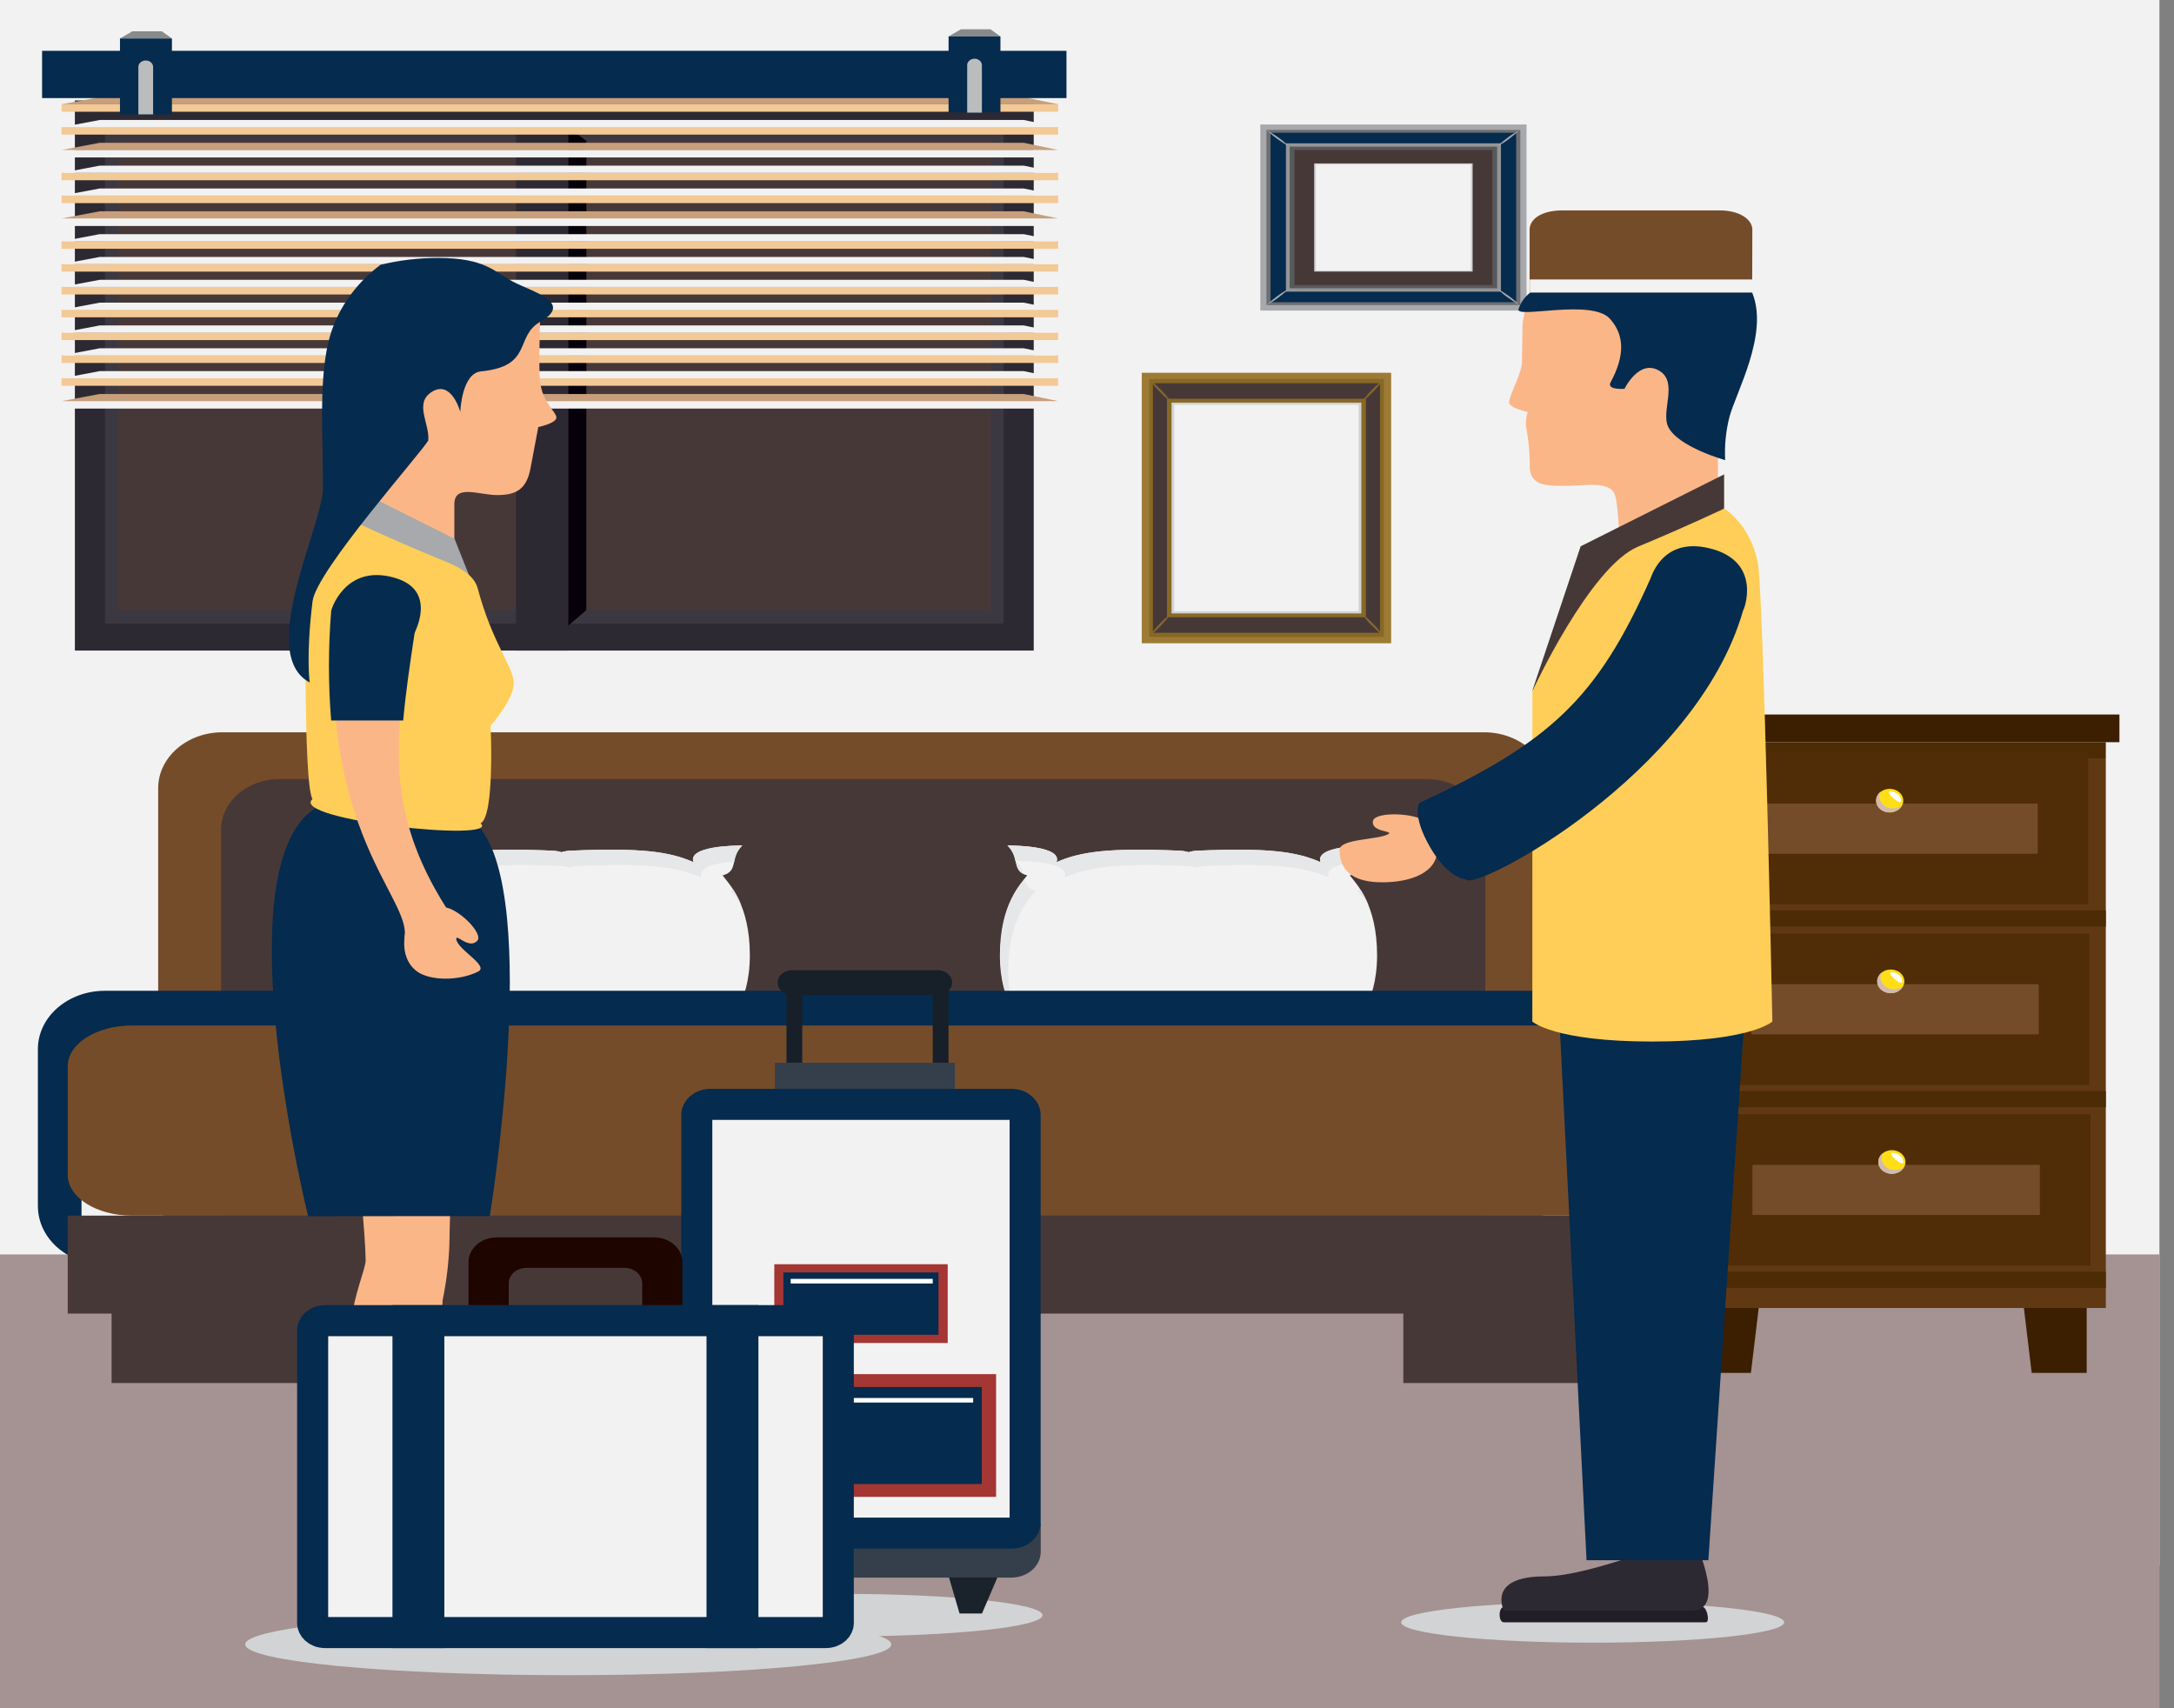 <svg width="70" height="55" viewBox="0 0 70 55" fill="none" xmlns="http://www.w3.org/2000/svg">
<rect x="0" y="0" width="70" height="55" fill="#808080" stroke="none"/>
<path d="M69.531 0H0V50.408H69.531V0Z" fill="#F2F2F2"/>
<path d="M69.531 40.389H0V55H69.531V40.389Z" fill="#A59292"/>
<path d="M47.785 23.577H7.16C6.019 23.577 5.093 24.383 5.093 25.377V38.423C5.093 39.417 6.019 40.223 7.16 40.223H47.785C48.926 40.223 49.852 39.417 49.852 38.423V25.377C49.852 24.383 48.926 23.577 47.785 23.577Z" fill="#754C29"/>
<path d="M45.947 25.083H8.996C7.958 25.083 7.116 25.815 7.116 26.719V38.587C7.116 39.49 7.958 40.223 8.996 40.223H45.947C46.985 40.223 47.827 39.49 47.827 38.587V26.719C47.827 25.815 46.985 25.083 45.947 25.083Z" fill="#473838"/>
<path d="M23.266 33.184C23.352 33.022 24.144 32.406 24.144 30.757C24.144 29.109 23.476 28.464 23.266 28.184C23.793 28.054 23.492 27.61 23.901 27.221C23.65 27.221 22.133 27.24 22.329 27.759C21.558 27.415 20.61 27.291 18.37 27.389C18.271 27.392 18.172 27.408 18.079 27.438C17.985 27.408 17.887 27.392 17.787 27.389C15.548 27.291 14.599 27.415 13.828 27.759C14.025 27.24 12.507 27.221 12.247 27.221C12.656 27.61 12.363 28.054 12.883 28.184C12.671 28.462 12.005 29.11 12.005 30.757C12.005 32.404 12.799 33.022 12.883 33.184C12.437 33.429 12.915 33.735 12.565 33.97C12.827 34.031 13.559 33.982 13.67 33.458C14.091 33.624 15.189 33.791 17.926 33.679C17.974 33.678 18.022 33.674 18.07 33.667C18.118 33.674 18.166 33.678 18.214 33.679C20.949 33.791 22.048 33.624 22.47 33.458C22.581 33.982 23.313 34.031 23.575 33.97C23.234 33.735 23.712 33.429 23.266 33.184Z" fill="#F2F2F2"/>
<g style="mix-blend-mode:multiply">
<path d="M13.148 33.68C13.115 33.615 12.973 33.479 12.807 33.241C12.512 33.475 12.897 33.753 12.574 33.972C12.695 33.995 12.82 33.998 12.943 33.982C12.94 33.92 12.958 33.858 12.994 33.805C13.031 33.751 13.084 33.708 13.148 33.68Z" fill="#E6E7E8"/>
<path d="M23.865 29.137C23.797 28.969 23.713 28.806 23.613 28.65C23.583 28.662 23.552 28.671 23.52 28.679C23.644 28.826 23.759 28.979 23.865 29.137Z" fill="#E6E7E8"/>
<path d="M14.084 28.254C14.855 27.91 15.804 27.786 18.044 27.883C18.143 27.887 18.241 27.904 18.335 27.933C18.429 27.904 18.527 27.887 18.627 27.883C20.866 27.786 21.813 27.91 22.586 28.254C22.451 27.898 23.123 27.777 23.64 27.738C23.666 27.547 23.758 27.368 23.901 27.222C23.65 27.222 22.133 27.241 22.329 27.759C21.558 27.415 20.61 27.291 18.37 27.389C18.271 27.393 18.173 27.409 18.079 27.438C17.985 27.409 17.887 27.393 17.787 27.389C15.548 27.291 14.599 27.415 13.828 27.759C14.025 27.241 12.507 27.222 12.247 27.222C12.387 27.361 12.476 27.533 12.504 27.716C12.767 27.716 14.279 27.736 14.084 28.254Z" fill="#E6E7E8"/>
<path d="M12.748 28.131C12.714 27.978 12.633 27.836 12.514 27.719C12.553 27.89 12.583 28.039 12.748 28.131Z" fill="#E6E7E8"/>
<path d="M12.266 31.253C12.266 29.606 12.934 28.959 13.145 28.679C13.049 28.657 12.963 28.61 12.9 28.543C12.837 28.476 12.8 28.394 12.793 28.308C12.523 28.641 12.014 29.319 12.014 30.755C12.014 31.712 12.28 32.319 12.523 32.693C12.345 32.229 12.258 31.742 12.266 31.253Z" fill="#E6E7E8"/>
</g>
<path d="M43.462 33.184C43.548 33.022 44.34 32.406 44.34 30.757C44.34 29.109 43.673 28.464 43.462 28.184C43.989 28.054 43.688 27.61 44.099 27.221C43.848 27.221 42.331 27.24 42.519 27.759C41.747 27.415 40.799 27.291 38.559 27.389C38.46 27.392 38.362 27.408 38.268 27.438C38.174 27.408 38.076 27.392 37.976 27.389C35.739 27.291 34.79 27.415 34.019 27.759C34.214 27.24 32.696 27.221 32.438 27.221C32.849 27.61 32.554 28.054 33.074 28.184C32.861 28.462 32.196 29.11 32.196 30.757C32.196 32.404 32.991 33.022 33.074 33.184C32.628 33.429 33.105 33.735 32.756 33.97C33.019 34.031 33.75 33.982 33.861 33.458C34.284 33.624 35.382 33.791 38.117 33.679C38.165 33.678 38.213 33.674 38.261 33.667C38.309 33.674 38.358 33.678 38.407 33.679C41.141 33.791 42.239 33.624 42.663 33.458C42.773 33.982 43.504 34.031 43.766 33.97C43.432 33.735 43.908 33.429 43.462 33.184Z" fill="#F2F2F2"/>
<g style="mix-blend-mode:multiply">
<path d="M33.344 33.68C33.311 33.615 33.169 33.479 33.005 33.241C32.71 33.475 33.093 33.753 32.77 33.972C32.892 33.995 33.017 33.998 33.141 33.982C33.138 33.92 33.155 33.858 33.191 33.805C33.227 33.751 33.281 33.708 33.344 33.68Z" fill="#E6E7E8"/>
<path d="M44.061 29.137C43.993 28.969 43.91 28.806 43.811 28.65C43.781 28.662 43.75 28.671 43.718 28.679C43.841 28.827 43.956 28.979 44.061 29.137Z" fill="#E6E7E8"/>
<path d="M34.281 28.254C35.052 27.91 36 27.786 38.24 27.883C38.339 27.887 38.438 27.904 38.531 27.933C38.625 27.904 38.723 27.887 38.823 27.883C41.062 27.786 42.011 27.91 42.782 28.254C42.647 27.898 43.319 27.777 43.836 27.738C43.863 27.547 43.955 27.367 44.099 27.222C43.848 27.222 42.331 27.241 42.519 27.759C41.748 27.415 40.799 27.291 38.559 27.389C38.46 27.393 38.362 27.409 38.268 27.438C38.174 27.409 38.076 27.393 37.976 27.389C35.739 27.291 34.79 27.415 34.019 27.759C34.214 27.241 32.696 27.222 32.438 27.222C32.578 27.361 32.667 27.533 32.696 27.716C32.963 27.716 34.477 27.736 34.281 28.254Z" fill="#E6E7E8"/>
<path d="M32.946 28.131C32.911 27.978 32.83 27.835 32.71 27.719C32.751 27.89 32.779 28.039 32.946 28.131Z" fill="#E6E7E8"/>
<path d="M32.464 31.253C32.464 29.606 33.132 28.959 33.343 28.679C33.247 28.658 33.161 28.61 33.098 28.543C33.035 28.477 32.997 28.394 32.991 28.308C32.721 28.641 32.21 29.319 32.21 30.755C32.21 31.712 32.478 32.319 32.721 32.693C32.543 32.229 32.456 31.742 32.464 31.253Z" fill="#E6E7E8"/>
</g>
<path d="M10.206 41.374H3.593V44.529H10.206V41.374Z" fill="#473838"/>
<path d="M51.798 41.374H45.185V44.529H51.798V41.374Z" fill="#473838"/>
<path d="M51.579 31.9H3.366C3.083 31.901 2.803 31.951 2.542 32.046C2.28 32.142 2.043 32.281 1.844 32.456C1.645 32.631 1.487 32.839 1.38 33.067C1.273 33.296 1.218 33.54 1.22 33.787V38.833C1.219 39.217 1.353 39.593 1.604 39.91C1.855 40.226 2.211 40.468 2.625 40.603V34.917H52.439V40.556C52.822 40.407 53.147 40.165 53.375 39.859C53.603 39.552 53.724 39.195 53.723 38.83V33.784C53.725 33.286 53.5 32.809 53.098 32.456C52.696 32.102 52.15 31.902 51.579 31.9Z" fill="#052B4E"/>
<path d="M52.763 37.828C52.763 38.553 51.839 39.139 50.697 39.139H4.248C3.106 39.139 2.181 38.553 2.181 37.828V34.328C2.181 33.605 3.106 33.018 4.248 33.018H50.697C51.839 33.018 52.763 33.605 52.763 34.328V37.828Z" fill="#754C29"/>
<path d="M52.401 39.139H2.181V42.293H52.401V39.139Z" fill="#473838"/>
<path d="M65.418 44.202H67.189V28.514H63.533L65.418 44.202Z" fill="#3C1E00"/>
<path d="M56.377 44.202H54.607V28.514H58.262L56.377 44.202Z" fill="#3C1E00"/>
<path d="M67.805 24.416H54.162V42.113H67.805V24.416Z" fill="#603913"/>
<path d="M67.805 23.896H54.162V24.416H67.805V23.896Z" fill="#4D2B04"/>
<path d="M67.805 29.311H54.162V29.831H67.805V29.311Z" fill="#4D2B04"/>
<path d="M68.243 23.005H53.723V23.896H68.243V23.005Z" fill="#3C1E00"/>
<path d="M66.426 25.057H55.541V28.302H66.426V25.057Z" fill="#754C29" stroke="#502D07" stroke-width="1.63" stroke-miterlimit="10"/>
<path d="M60.408 25.779C60.408 25.854 60.434 25.928 60.482 25.99C60.53 26.053 60.599 26.102 60.678 26.131C60.758 26.159 60.846 26.167 60.931 26.152C61.016 26.137 61.094 26.101 61.155 26.048C61.216 25.995 61.258 25.927 61.275 25.853C61.292 25.779 61.283 25.703 61.25 25.633C61.217 25.563 61.161 25.504 61.089 25.462C61.017 25.42 60.932 25.398 60.846 25.398C60.788 25.398 60.731 25.407 60.678 25.427C60.625 25.446 60.577 25.474 60.536 25.509C60.495 25.544 60.463 25.587 60.441 25.633C60.419 25.679 60.408 25.729 60.408 25.779Z" fill="#FFDE17"/>
<g style="mix-blend-mode:soft-light">
<path d="M61.215 25.791C61.215 25.71 61.178 25.632 61.112 25.574C61.046 25.517 60.957 25.485 60.863 25.485C60.672 25.486 61.215 25.959 61.215 25.791Z" fill="white"/>
</g>
<g style="mix-blend-mode:multiply">
<path d="M60.556 25.496C60.53 25.544 60.515 25.596 60.514 25.649C60.513 25.722 60.537 25.794 60.583 25.856C60.628 25.918 60.693 25.966 60.77 25.997C60.847 26.026 60.933 26.036 61.016 26.025C61.099 26.013 61.177 25.981 61.239 25.931C61.212 25.983 61.172 26.028 61.122 26.064C61.072 26.1 61.014 26.126 60.951 26.14C60.888 26.154 60.823 26.156 60.759 26.145C60.695 26.134 60.635 26.111 60.583 26.077C60.531 26.043 60.489 26 60.458 25.95C60.428 25.9 60.411 25.845 60.408 25.788C60.406 25.732 60.418 25.675 60.443 25.623C60.469 25.572 60.507 25.525 60.556 25.488V25.496Z" fill="#D1B9B2"/>
</g>
<path d="M67.805 35.128H54.162V35.648H67.805V35.128Z" fill="#4D2B04"/>
<path d="M66.46 30.873H55.576V34.118H66.46V30.873Z" fill="#754C29" stroke="#502D07" stroke-width="1.63" stroke-miterlimit="10"/>
<path d="M60.444 31.595C60.444 31.671 60.469 31.744 60.517 31.807C60.565 31.869 60.634 31.918 60.714 31.947C60.794 31.976 60.882 31.983 60.966 31.969C61.051 31.954 61.129 31.918 61.19 31.865C61.251 31.811 61.293 31.744 61.31 31.67C61.327 31.596 61.318 31.519 61.285 31.45C61.252 31.38 61.196 31.321 61.124 31.279C61.052 31.237 60.968 31.215 60.881 31.215C60.824 31.214 60.767 31.224 60.713 31.243C60.66 31.262 60.612 31.29 60.571 31.326C60.531 31.361 60.498 31.403 60.476 31.449C60.455 31.496 60.443 31.545 60.444 31.595Z" fill="#FFDE17"/>
<g style="mix-blend-mode:soft-light">
<path d="M61.25 31.608C61.25 31.526 61.213 31.449 61.147 31.391C61.081 31.334 60.992 31.302 60.899 31.302C60.707 31.303 61.25 31.776 61.25 31.608Z" fill="white"/>
</g>
<g style="mix-blend-mode:multiply">
<path d="M60.591 31.312C60.564 31.363 60.549 31.418 60.549 31.473C60.549 31.546 60.573 31.618 60.619 31.679C60.665 31.741 60.73 31.789 60.807 31.819C60.883 31.849 60.968 31.859 61.051 31.848C61.134 31.836 61.212 31.805 61.275 31.756C61.247 31.807 61.207 31.853 61.157 31.889C61.108 31.925 61.049 31.951 60.986 31.965C60.923 31.979 60.858 31.98 60.794 31.969C60.73 31.958 60.67 31.935 60.618 31.901C60.566 31.868 60.524 31.824 60.493 31.774C60.463 31.724 60.446 31.669 60.444 31.613C60.441 31.556 60.453 31.5 60.478 31.448C60.504 31.396 60.542 31.35 60.591 31.312Z" fill="#D1B9B2"/>
</g>
<path d="M67.805 40.945H54.162V41.465H67.805V40.945Z" fill="#4D2B04"/>
<path d="M66.496 36.689H55.611V39.934H66.496V36.689Z" fill="#754C29" stroke="#502D07" stroke-width="1.63" stroke-miterlimit="10"/>
<path d="M60.479 37.411C60.478 37.486 60.504 37.56 60.552 37.623C60.599 37.685 60.668 37.734 60.748 37.764C60.827 37.793 60.915 37.8 61 37.786C61.085 37.771 61.163 37.735 61.225 37.682C61.286 37.629 61.328 37.561 61.345 37.487C61.362 37.413 61.353 37.337 61.32 37.267C61.287 37.197 61.231 37.138 61.159 37.096C61.087 37.054 61.003 37.032 60.916 37.032C60.8 37.032 60.69 37.071 60.608 37.142C60.526 37.214 60.479 37.31 60.479 37.411Z" fill="#FFDE17"/>
<g style="mix-blend-mode:soft-light">
<path d="M61.285 37.425C61.285 37.343 61.248 37.266 61.182 37.208C61.116 37.151 61.027 37.119 60.934 37.119C60.744 37.12 61.285 37.591 61.285 37.425Z" fill="white"/>
</g>
<g style="mix-blend-mode:multiply">
<path d="M60.626 37.128C60.595 37.186 60.581 37.25 60.585 37.314C60.59 37.377 60.613 37.439 60.653 37.493C60.692 37.547 60.746 37.592 60.811 37.623C60.876 37.653 60.948 37.669 61.022 37.669C61.128 37.669 61.23 37.635 61.31 37.573C61.282 37.624 61.242 37.669 61.192 37.705C61.142 37.74 61.084 37.766 61.021 37.78C60.958 37.793 60.893 37.795 60.829 37.783C60.766 37.772 60.706 37.749 60.654 37.715C60.603 37.682 60.56 37.638 60.53 37.589C60.5 37.539 60.483 37.484 60.48 37.427C60.477 37.371 60.489 37.315 60.514 37.263C60.54 37.212 60.578 37.165 60.626 37.128Z" fill="#D1B9B2"/>
</g>
<path d="M44.793 12.002H36.763V20.711H44.793V12.002Z" fill="#9E7B35"/>
<path d="M44.56 12.203H36.998V20.509H44.56V12.203Z" fill="#876925"/>
<path d="M44.435 12.339H37.121V20.373H44.435V12.339Z" fill="#473838"/>
<path d="M43.98 12.839H37.576V19.873H43.98V12.839Z" fill="#876925"/>
<path d="M43.834 12.963H37.722V19.751H43.834V12.963Z" fill="#D1D3D4"/>
<path d="M43.746 13.033H37.809V19.68H43.746V13.033Z" fill="#F2F2F2"/>
<path d="M44.544 12.22C44.544 12.22 44.509 12.27 44.451 12.344C44.393 12.417 44.31 12.509 44.224 12.601C44.138 12.692 44.048 12.778 43.973 12.841C43.897 12.903 43.848 12.941 43.848 12.941C43.848 12.941 43.883 12.891 43.941 12.818C43.999 12.744 44.082 12.651 44.168 12.559C44.254 12.467 44.344 12.382 44.419 12.321C44.495 12.259 44.544 12.22 44.544 12.22Z" fill="#85682B"/>
<path d="M37.704 19.754C37.704 19.754 37.671 19.804 37.613 19.878C37.555 19.951 37.471 20.044 37.386 20.136C37.302 20.228 37.211 20.314 37.135 20.375C37.059 20.436 37.01 20.477 37.01 20.477C37.01 20.477 37.045 20.425 37.103 20.352C37.161 20.278 37.246 20.187 37.33 20.095C37.414 20.003 37.506 19.918 37.581 19.855C37.657 19.792 37.704 19.754 37.704 19.754Z" fill="#85682B"/>
<path d="M44.544 20.477C44.544 20.477 44.491 20.437 44.419 20.375C44.347 20.312 44.258 20.222 44.168 20.136C44.078 20.051 43.992 19.951 43.941 19.878C43.89 19.804 43.848 19.754 43.848 19.754C43.848 19.754 43.901 19.794 43.973 19.855C44.045 19.916 44.136 20.008 44.224 20.095C44.312 20.182 44.4 20.278 44.451 20.352C44.502 20.425 44.544 20.477 44.544 20.477Z" fill="#85682B"/>
<path d="M37.704 12.941C37.704 12.941 37.653 12.903 37.581 12.841C37.509 12.778 37.418 12.688 37.33 12.601C37.242 12.513 37.154 12.417 37.103 12.344C37.052 12.27 37.01 12.218 37.01 12.218C37.01 12.218 37.061 12.258 37.135 12.321C37.209 12.383 37.297 12.474 37.386 12.559C37.476 12.645 37.562 12.744 37.613 12.818C37.664 12.891 37.704 12.941 37.704 12.941Z" fill="#85682B"/>
<path d="M49.153 4.008H40.581V9.999H49.153V4.008Z" fill="#A7A9AC"/>
<path d="M48.953 4.183H40.778V9.822H48.953V4.183Z" fill="#6D6E71"/>
<path d="M48.819 4.274H40.911V9.73H48.819V4.274Z" fill="#052B4E"/>
<path d="M48.329 4.614H41.405V9.391H48.329V4.614Z" fill="#939598"/>
<path d="M48.206 4.722H41.526V9.282H48.206V4.722Z" fill="#58595B"/>
<path d="M48.053 4.828H41.681V9.178H48.053V4.828Z" fill="#473838"/>
<path d="M47.417 5.261H42.315V8.744H47.417V5.261Z" fill="#D1D3D4"/>
<path d="M47.359 5.299H42.371V8.706H47.359V5.299Z" fill="#F2F2F2"/>
<path d="M40.794 4.195C40.836 4.216 40.877 4.239 40.917 4.264C40.989 4.306 41.08 4.369 41.17 4.432C41.259 4.495 41.345 4.565 41.405 4.62C41.465 4.675 41.505 4.712 41.505 4.712C41.463 4.691 41.422 4.668 41.382 4.643C41.31 4.6 41.219 4.537 41.129 4.475C41.04 4.412 40.953 4.342 40.894 4.287C40.834 4.232 40.794 4.195 40.794 4.195Z" fill="#A7A9AC"/>
<path d="M48.21 9.294C48.21 9.294 48.261 9.32 48.333 9.365C48.405 9.409 48.496 9.47 48.586 9.533C48.675 9.596 48.761 9.666 48.821 9.721C48.881 9.776 48.921 9.814 48.921 9.814C48.921 9.814 48.87 9.788 48.798 9.744C48.726 9.7 48.635 9.638 48.545 9.576C48.456 9.513 48.37 9.443 48.31 9.388C48.275 9.358 48.241 9.327 48.21 9.294Z" fill="#A7A9AC"/>
<path d="M48.921 4.195C48.921 4.195 48.882 4.233 48.821 4.287C48.759 4.34 48.673 4.407 48.586 4.475C48.498 4.542 48.41 4.6 48.333 4.643C48.293 4.668 48.252 4.691 48.21 4.712C48.21 4.712 48.246 4.673 48.31 4.62C48.373 4.566 48.457 4.498 48.545 4.432C48.633 4.366 48.721 4.306 48.798 4.264C48.838 4.239 48.879 4.216 48.921 4.195Z" fill="#A7A9AC"/>
<path d="M41.505 9.294C41.505 9.294 41.466 9.334 41.405 9.388C41.343 9.441 41.257 9.509 41.17 9.576C41.082 9.643 40.994 9.701 40.917 9.744C40.839 9.787 40.794 9.814 40.794 9.814C40.825 9.782 40.858 9.751 40.894 9.721C40.953 9.666 41.041 9.6 41.129 9.533C41.217 9.466 41.305 9.408 41.382 9.365C41.459 9.322 41.505 9.294 41.505 9.294Z" fill="#A7A9AC"/>
<path d="M33.285 3.234H2.411V20.946H33.285V3.234Z" fill="#2D2932"/>
<path d="M32.317 4.102H3.38V20.079H32.317V4.102Z" fill="#3C3842"/>
<path d="M31.894 4.534H3.804V19.645H31.894V4.534Z" fill="#473838"/>
<path d="M3.804 19.645V4.534H31.894L3.804 19.645Z" fill="#473838"/>
<path d="M18.297 3.234H16.614V20.946H18.297V3.234Z" fill="#2D2932"/>
<path d="M18.88 19.645L18.298 20.141V4.102L18.88 4.534V19.645Z" fill="#06000B"/>
<path d="M34.07 12.909H1.982V13.155H34.07V12.909Z" fill="#F2F2F2"/>
<path d="M32.965 12.685H3.212L1.982 12.915H34.07L32.965 12.685Z" fill="#C79F7B"/>
<path d="M34.07 12.174H1.982V12.421H34.07V12.174Z" fill="#F3C996"/>
<path d="M32.965 11.949H3.212L1.982 12.18H34.07L32.965 11.949Z" fill="#F2F2F2"/>
<path d="M34.07 11.438H1.982V11.686H34.07V11.438Z" fill="#F3C996"/>
<path d="M32.965 11.213H3.212L1.982 11.446H34.07L32.965 11.213Z" fill="#F2F2F2"/>
<path d="M34.07 10.703H1.982V10.95H34.07V10.703Z" fill="#F3C996"/>
<path d="M32.965 10.478H3.212L1.982 10.71H34.07L32.965 10.478Z" fill="#F2F2F2"/>
<path d="M34.07 9.969H1.982V10.216H34.07V9.969Z" fill="#F3C996"/>
<path d="M32.965 9.744H3.212L1.982 9.975H34.07L32.965 9.744Z" fill="#F2F2F2"/>
<path d="M34.07 9.233H1.982V9.481H34.07V9.233Z" fill="#F3C996"/>
<path d="M32.965 9.009H3.212L1.982 9.239H34.07L32.965 9.009Z" fill="#F2F2F2"/>
<path d="M34.07 8.498H1.982V8.745H34.07V8.498Z" fill="#F3C996"/>
<path d="M32.965 8.273H3.212L1.982 8.504H34.07L32.965 8.273Z" fill="#F2F2F2"/>
<path d="M34.07 7.764H1.982V8.01H34.07V7.764Z" fill="#F3C996"/>
<path d="M32.965 7.539H3.212L1.982 7.77H34.07L32.965 7.539Z" fill="#F2F2F2"/>
<path d="M34.07 7.028H1.982V7.276H34.07V7.028Z" fill="#F2F2F2"/>
<path d="M32.965 6.803H3.212L1.982 7.034H34.07L32.965 6.803Z" fill="#C79F7B"/>
<path d="M34.07 6.293H1.982V6.54H34.07V6.293Z" fill="#F3C996"/>
<path d="M32.965 6.068H3.212L1.982 6.299H34.07L32.965 6.068Z" fill="#F2F2F2"/>
<path d="M34.07 5.557H1.982V5.803H34.07V5.557Z" fill="#F3C996"/>
<path d="M32.965 5.333H3.212L1.982 5.565H34.07L32.965 5.333Z" fill="#F2F2F2"/>
<path d="M34.07 4.822H1.982V5.069H34.07V4.822Z" fill="#F2F2F2"/>
<path d="M32.965 4.597H3.212L1.982 4.829H34.07L32.965 4.597Z" fill="#C79F7B"/>
<path d="M34.07 4.088H1.982V4.334H34.07V4.088Z" fill="#F3C996"/>
<path d="M32.965 3.863H3.212L1.982 4.094H34.07L32.965 3.863Z" fill="#F2F2F2"/>
<path d="M34.07 3.352H1.982V3.598H34.07V3.352Z" fill="#F3C996"/>
<path d="M32.965 3.127H3.212L1.982 3.358H34.07L32.965 3.127Z" fill="#C79F7B"/>
<path d="M34.339 1.636H1.355V3.158H34.339V1.636Z" fill="#052B4E"/>
<path d="M5.211 1.008H4.26L3.863 1.239H5.536L5.211 1.008Z" fill="#888A8C"/>
<path d="M31.89 0.942H30.94L30.543 1.173H32.215L31.89 0.942Z" fill="#888A8C"/>
<path d="M5.536 1.239H3.863V3.686H5.536V1.239Z" fill="#052B4E"/>
<path d="M32.213 1.173H30.543V3.62H32.213V1.173Z" fill="#052B4E"/>
<path d="M31.616 3.626V2.097C31.616 2.042 31.591 1.99 31.547 1.951C31.502 1.912 31.442 1.89 31.379 1.89C31.316 1.89 31.256 1.912 31.211 1.951C31.167 1.99 31.142 2.042 31.142 2.097V3.626H31.616Z" fill="#BABCBE"/>
<path d="M4.93 3.683V2.153C4.93 2.099 4.905 2.046 4.86 2.007C4.816 1.969 4.755 1.947 4.692 1.947C4.63 1.947 4.569 1.969 4.525 2.007C4.48 2.046 4.455 2.099 4.455 2.153V3.683H4.93Z" fill="#BABCBE"/>
<g style="mix-blend-mode:multiply">
<path d="M45.115 52.233C45.115 52.595 47.876 52.889 51.283 52.889C54.691 52.889 57.449 52.595 57.449 52.233C57.449 51.87 54.686 51.577 51.278 51.577C47.871 51.577 45.115 51.87 45.115 52.233Z" fill="#D1D3D4"/>
</g>
<path d="M48.424 52.233H54.923C55.069 52.233 54.962 51.74 54.821 51.74H48.424C48.243 51.74 48.236 52.233 48.424 52.233Z" fill="#221E28"/>
<path d="M48.424 51.858H54.477C55.685 51.858 54.477 49.395 54.477 49.395C54.477 49.395 51.248 50.755 49.734 50.755C47.855 50.755 48.424 51.858 48.424 51.858Z" fill="#2D2932"/>
<path d="M51.085 50.234H55.007L56.253 31.528H50.145L51.085 50.234Z" fill="#052B4E"/>
<path d="M50.288 8.313H53.88C54.897 8.313 55.316 9.2 55.316 10.085V17.588H52.144C52.144 17.588 52.128 16.365 52.004 15.949C51.86 15.466 51.01 15.643 50.41 15.643C49.812 15.643 49.199 15.675 49.257 14.896C49.251 14.499 49.21 14.104 49.134 13.714C49.123 13.562 49.142 13.409 49.191 13.263C49.191 13.263 48.605 13.148 48.593 12.957C48.58 12.766 49.005 12.001 49.005 11.663C49.005 11.348 49.025 10.746 49.025 10.44C49.056 10.143 49.134 9.851 49.257 9.573L50.288 8.313Z" fill="#FBB688"/>
<path d="M48.893 9.96C48.828 10.265 51.255 9.61 51.839 10.265C52.295 10.776 52.337 11.426 51.858 12.312C51.723 12.564 52.307 12.519 52.307 12.519C52.307 12.519 52.785 11.53 53.444 11.948C54.036 12.321 53.472 13.252 53.715 13.744C54.029 14.39 55.548 14.815 55.548 14.815C55.524 14.353 55.569 13.89 55.682 13.438C55.889 12.643 56.961 10.762 56.423 9.434C55.886 8.105 54.598 7.905 54.598 7.905C54.598 7.905 53.669 7.174 52.601 7.174C51.006 7.174 49.264 9.426 49.264 9.426C49.084 9.569 48.955 9.755 48.893 9.96Z" fill="#052B4E"/>
<path d="M50.895 17.589L55.515 15.273V16.37L49.339 22.24L50.895 17.589Z" fill="#473838"/>
<path d="M49.339 32.889C49.339 32.889 50.022 33.534 53.203 33.534C56.384 33.534 57.068 32.889 57.068 32.889C57.068 32.889 56.783 19.082 56.602 18.127C56.358 16.871 55.517 16.374 55.517 16.374C55.517 16.374 54.305 16.952 52.748 17.598C51.192 18.243 49.341 22.251 49.341 22.251L49.339 32.889Z" fill="#FFCE58"/>
<path d="M44.553 28.407C43.683 28.416 43.147 28.13 43.13 27.373C43.13 26.996 44.359 27.049 44.698 26.857C44.9 26.742 44.126 26.799 44.21 26.427C44.28 26.121 45.615 26.169 45.9 26.465C46.14 26.71 46.274 27.02 46.279 27.341C46.288 28.098 45.422 28.398 44.553 28.407Z" fill="#FBB688"/>
<path d="M56.128 19.648C54.616 24.951 47.481 28.722 47.203 28.317C47.203 28.317 46.631 28.296 46.042 27.268C45.454 26.24 45.7 25.857 45.691 25.857C49.906 23.905 51.426 22.492 53.135 18.645C53.154 18.645 53.486 17.269 55.046 17.654C56.767 18.073 56.149 19.659 56.128 19.648Z" fill="#052B4E"/>
<path d="M56.423 7.395C56.423 7.071 56.024 6.774 55.369 6.774H50.305C49.654 6.774 49.251 7.044 49.251 7.395V9.418H56.418L56.423 7.395Z" fill="#754C29"/>
<path d="M56.423 8.998V9.418H49.257V8.998H56.423Z" fill="#F2F2F2"/>
<path d="M15.525 50.454C15.525 50.454 11.982 50.517 11.687 49.925C12.015 48.67 11.335 45.319 11.357 42.387C11.357 41.827 11.773 40.841 11.773 40.587C11.773 39.119 10.903 31.729 10.903 31.729H14.74C14.74 31.729 14.469 39.339 14.469 40.085C14.446 40.683 14.373 41.278 14.25 41.867L14.016 49.084L15.525 50.454Z" fill="#FBB688"/>
<path d="M17.374 51.554C17.374 51.554 15.742 51.554 14.905 51.554C13.751 51.334 13.06 50.847 12.676 50.847C12.291 50.847 12.449 51.506 12.229 51.506C12.013 51.496 11.796 51.496 11.58 51.506C11.404 51.528 11.383 49.245 11.58 49.11C11.776 48.976 13.512 50.67 16.187 50.434C18.023 50.434 17.374 51.554 17.374 51.554Z" fill="#00182F"/>
<path d="M9.921 39.159C9.921 39.159 7.232 28.317 10.008 26.123C11.425 25.002 14.223 25.228 15.421 26.614C17.432 28.936 15.772 39.153 15.772 39.153L9.921 39.159Z" fill="#052B4E"/>
<path d="M16.238 9.629C16.238 9.629 13.937 8.934 12.946 8.934C11.956 8.934 11.541 9.796 11.541 10.659V17.959H14.629C14.629 17.959 14.629 16.888 14.629 16.234C14.629 15.579 15.421 15.939 16.004 15.939C16.587 15.939 16.953 15.786 17.084 15.064C17.151 14.705 17.332 13.75 17.332 13.75C17.332 13.75 17.914 13.628 17.915 13.445C17.917 13.261 17.462 12.97 17.388 12.27C17.357 11.964 17.369 11.547 17.369 11.247C17.369 10.947 17.388 10.354 17.388 10.354L16.238 9.629Z" fill="#FBB688"/>
<path d="M14.636 17.348L11.357 15.706V16.773L15.857 20.423L14.636 17.348Z" fill="#A7A9AC"/>
<path d="M10.062 25.727C9.755 25.217 9.851 19.049 9.851 18.593C9.851 17.651 11.357 16.773 11.357 16.773C11.357 16.773 12.535 17.335 14.047 17.957C14.513 18.148 15.237 18.397 15.382 18.946C15.857 20.725 16.517 21.439 16.542 21.973C16.566 22.506 15.797 23.363 15.797 23.363C15.797 23.363 15.936 26.288 15.474 26.508C16.157 27.135 9.289 26.398 10.062 25.727Z" fill="#FFCE58"/>
<path d="M17.388 51.544C17.389 51.587 17.371 51.628 17.338 51.66C17.306 51.692 17.261 51.712 17.213 51.717H15.066C15.018 51.713 14.973 51.692 14.94 51.66C14.908 51.629 14.89 51.587 14.891 51.544H17.388Z" fill="black"/>
<path d="M12.307 51.47C12.307 51.566 12.28 51.642 12.251 51.642H11.581C11.552 51.642 11.527 51.566 11.525 51.47H12.307Z" fill="black"/>
<path d="M17.401 10.356C16.554 10.839 17.179 11.792 15.484 11.958C14.863 12.02 14.82 13.263 14.82 13.263C14.82 13.263 14.541 12.214 13.9 12.619C13.326 12.983 13.84 13.64 13.789 14.179C13.614 14.529 10.187 18.368 10.064 19.358C9.846 21.125 9.972 21.973 9.972 21.973C8.244 21.055 10.399 16.914 10.399 15.703C10.399 13.778 10.224 11.778 10.74 10.486C11.034 9.727 11.556 9.05 12.252 8.525C12.854 8.379 13.476 8.305 14.1 8.305C15.651 8.305 15.92 8.764 16.549 9.085C17.178 9.406 18.463 9.747 17.401 10.356Z" fill="#052B4E"/>
<path d="M13.434 31.282C13.838 31.573 14.759 31.597 15.395 31.282C15.762 31.097 14.729 30.577 14.692 30.238C14.668 30.034 15.096 30.577 15.365 30.293C15.588 30.059 14.729 29.222 14.29 29.209C13.939 29.209 13.538 29.248 13.299 29.499C13.009 29.796 12.785 30.811 13.434 31.282Z" fill="#FBB688"/>
<path d="M10.802 19.787C10.255 26.803 13.211 28.889 13.029 30.161C13.104 30.389 12.807 30.809 13.775 30.314C14.743 29.819 14.353 29.205 14.355 29.205C12.407 26.118 12.709 23.801 13.234 20.419C13.219 20.419 13.937 19.16 12.63 18.801C11.19 18.41 10.782 19.786 10.802 19.787Z" fill="#FBB688"/>
<path d="M12.983 23.197H10.663C10.568 22.026 10.568 20.851 10.663 19.68C10.642 19.68 11.091 18.151 12.683 18.596C14.121 18.992 13.333 20.376 13.35 20.384C13.197 21.391 13.06 22.317 12.983 23.197Z" fill="#052B4E"/>
<g style="mix-blend-mode:multiply">
<path d="M7.895 52.944C7.895 53.493 12.553 53.936 18.297 53.936C24.04 53.936 28.698 53.493 28.698 52.944C28.698 52.395 24.042 51.95 18.297 51.95C12.551 51.95 7.895 52.395 7.895 52.944Z" fill="#D1D3D4"/>
</g>
<g style="mix-blend-mode:multiply">
<path d="M20.619 52.003C20.619 52.383 23.519 52.688 27.095 52.688C30.671 52.688 33.569 52.383 33.569 52.003C33.569 51.624 30.671 51.318 27.095 51.318C23.519 51.318 20.619 51.632 20.619 52.003Z" fill="#D1D3D4"/>
</g>
<path d="M33.51 49.05V49.968C33.509 50.187 33.409 50.397 33.231 50.552C33.052 50.707 32.811 50.794 32.559 50.794H22.884C22.633 50.794 22.392 50.707 22.214 50.552C22.036 50.397 21.936 50.187 21.936 49.968V49.05H33.51Z" fill="#353F4B"/>
<path d="M22.884 35.557H32.559C32.874 35.557 33.008 35.766 33.008 35.883V49.035C33.008 49.152 32.874 49.361 32.559 49.361H22.884C22.569 49.361 22.436 49.152 22.436 49.035V35.883C22.436 35.766 22.569 35.557 22.884 35.557Z" fill="#F2F2F2" stroke="#052B4E"/>
<path d="M32.073 44.243H23.373V48.194H32.073V44.243Z" fill="#A43634"/>
<path d="M31.613 44.656H23.835V47.781H31.613V44.656Z" fill="#052B4E"/>
<path d="M30.515 40.704H24.931V43.24H30.515V40.704Z" fill="#A43634"/>
<path d="M30.218 40.969H25.226V42.975H30.218V40.969Z" fill="#052B4E"/>
<path d="M30.745 34.216H24.952V35.057H30.745V34.216Z" fill="#353F4B"/>
<path d="M30.541 31.562H30.033V34.216H30.541V31.562Z" fill="#171F29"/>
<path d="M25.832 31.562H25.324V34.216H25.832V31.562Z" fill="#171F29"/>
<path d="M25.04 31.635C25.04 31.741 25.088 31.842 25.173 31.917C25.259 31.992 25.375 32.034 25.496 32.034H30.199C30.32 32.034 30.437 31.992 30.523 31.917C30.609 31.843 30.657 31.741 30.657 31.635C30.657 31.529 30.608 31.428 30.522 31.354C30.436 31.279 30.32 31.238 30.199 31.238H25.496C25.375 31.238 25.259 31.28 25.174 31.354C25.088 31.429 25.04 31.53 25.04 31.635Z" fill="#171F29"/>
<path d="M32.115 50.789L31.618 51.95H30.896L30.557 50.789H32.115Z" fill="#1A222C"/>
<path d="M24.889 50.789L24.392 51.95H23.67L23.331 50.789H24.889Z" fill="#1A222C"/>
<path d="M31.335 45.011H24.109V45.157H31.335V45.011Z" fill="white"/>
<path d="M30.033 41.175H25.459V41.324H30.033V41.175Z" fill="white"/>
<path d="M10.478 42.521H26.58C26.875 42.521 26.992 42.715 26.992 42.815V52.269C26.992 52.369 26.875 52.563 26.58 52.563H10.478C10.184 52.563 10.067 52.369 10.067 52.269V42.815C10.067 42.715 10.184 42.521 10.478 42.521Z" fill="#F2F2F2" stroke="#052B4E"/>
<path d="M24.42 42.021H22.749V53.063H24.42V42.021Z" fill="#052B4E"/>
<path d="M14.307 42.021H12.637V53.063H14.307V42.021Z" fill="#052B4E"/>
<path d="M20.678 42.021V41.318C20.678 41.186 20.618 41.06 20.512 40.967C20.405 40.874 20.26 40.822 20.109 40.822H16.948C16.873 40.822 16.799 40.835 16.73 40.86C16.661 40.885 16.598 40.921 16.546 40.967C16.493 41.013 16.451 41.068 16.423 41.128C16.394 41.188 16.38 41.253 16.38 41.318V42.021H15.086V40.631C15.086 40.527 15.109 40.424 15.155 40.328C15.201 40.232 15.268 40.144 15.352 40.071C15.437 39.997 15.537 39.939 15.647 39.899C15.758 39.859 15.876 39.839 15.995 39.839H21.059C21.301 39.839 21.533 39.922 21.703 40.071C21.874 40.219 21.971 40.421 21.971 40.631V42.021H20.678Z" fill="#1E0500"/>
</svg>

